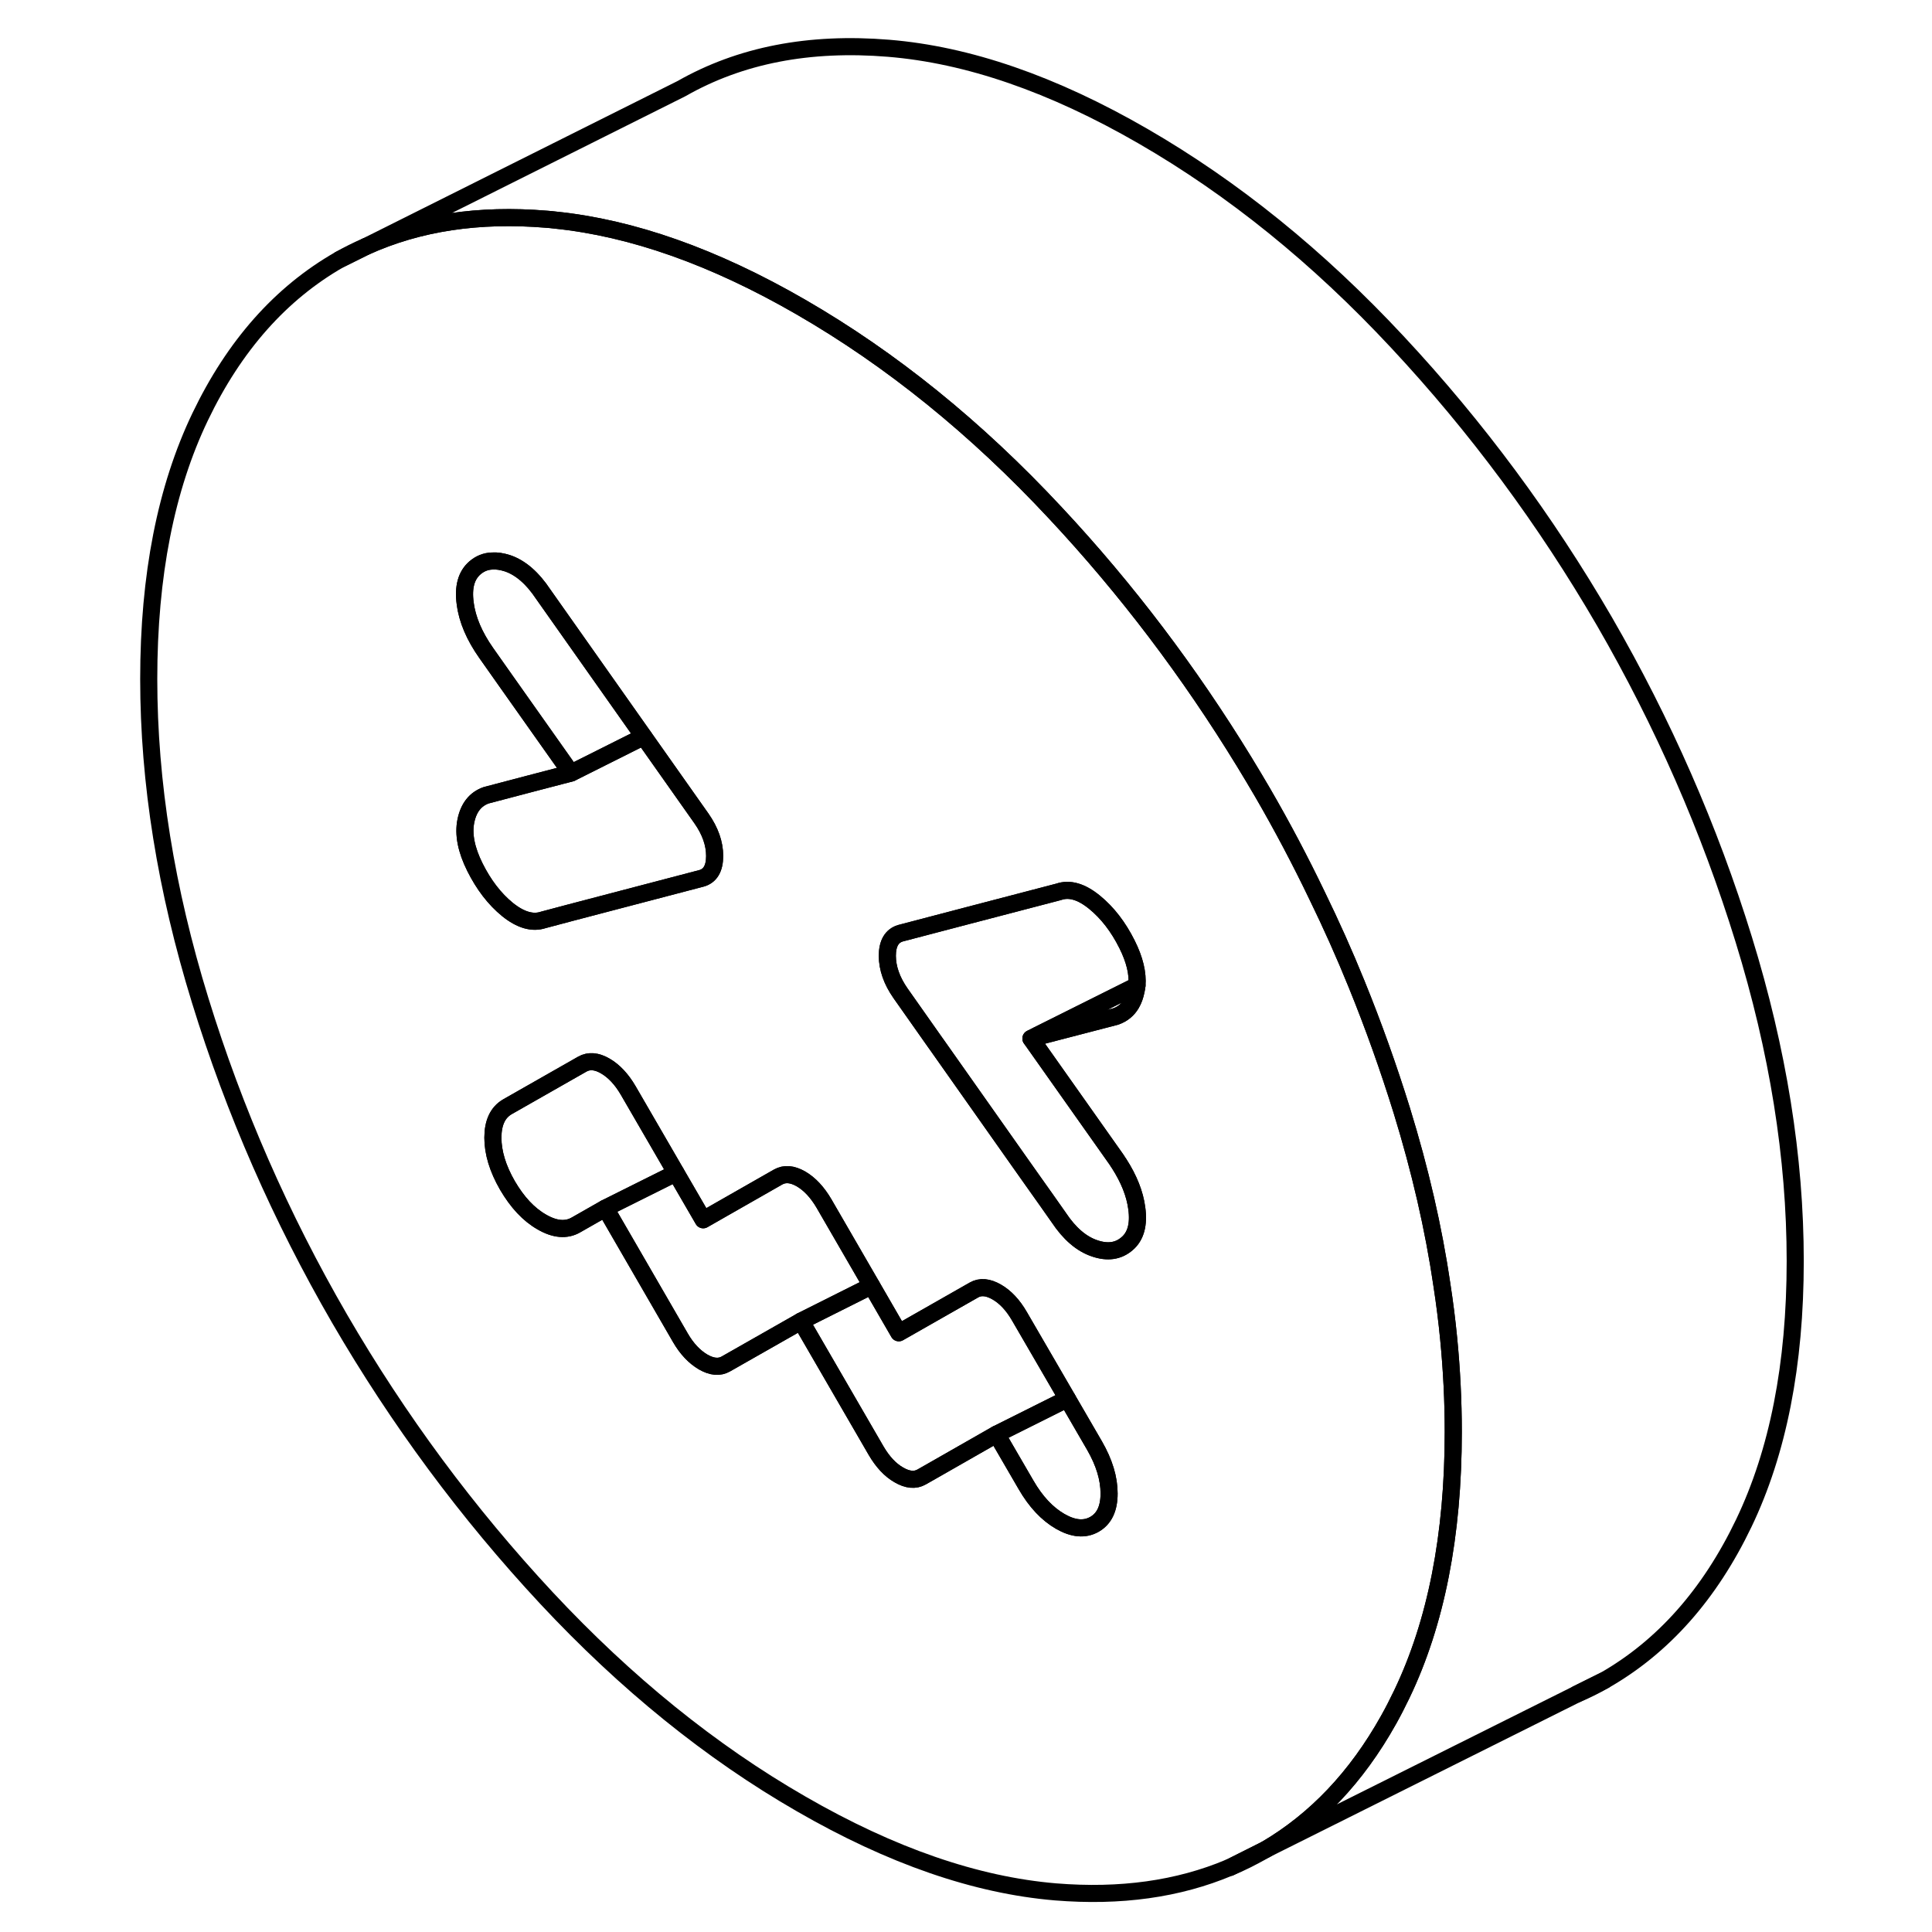 <svg width="24" height="24" viewBox="0 0 101 113" fill="none" xmlns="http://www.w3.org/2000/svg" stroke-width="1px" stroke-linecap="round" stroke-linejoin="round">
    <path d="M13.859 15.183L15.389 14.423C14.869 14.643 14.359 14.903 13.859 15.183ZM65.929 109.223C66.589 108.953 67.219 108.633 67.839 108.283C67.899 108.243 67.969 108.213 68.029 108.173L65.929 109.223Z" stroke="currentColor" stroke-linejoin="round"/>
    <path d="M31.649 43.083L27.399 45.213L23.61 39.853L22.439 38.193C21.75 37.213 21.329 36.243 21.209 35.293C21.079 34.343 21.27 33.653 21.779 33.213C22.07 32.963 22.41 32.823 22.79 32.813C23.07 32.793 23.36 32.843 23.68 32.943C24.45 33.203 25.149 33.813 25.779 34.763L31.649 43.083Z" stroke="currentColor" stroke-linejoin="round"/>
    <path d="M86.23 99.083C86.779 98.853 87.32 98.583 87.84 98.283L86.23 99.083Z" stroke="currentColor" stroke-linejoin="round"/>
    <path d="M78.729 78.283C78.629 77.253 78.499 76.223 78.339 75.183C77.849 71.833 77.059 68.423 75.989 64.953C75.209 62.443 74.329 59.973 73.339 57.543C72.629 55.793 71.859 54.073 71.029 52.373C70.049 50.333 68.989 48.323 67.839 46.343C67.489 45.743 67.129 45.143 66.769 44.553C63.569 39.323 59.899 34.463 55.729 30.003C51.089 25.023 46.129 21.013 40.849 17.963C35.759 15.023 30.969 13.333 26.479 12.873C26.309 12.853 26.139 12.833 25.969 12.823C21.999 12.493 18.479 13.023 15.389 14.423L13.859 15.183C10.429 17.143 7.709 20.203 5.709 24.373C3.709 28.543 2.699 33.653 2.699 39.713C2.699 45.773 3.709 52.033 5.709 58.513C7.709 65.003 10.429 71.203 13.859 77.123C17.299 83.043 21.329 88.493 25.969 93.473C30.609 98.443 35.569 102.463 40.849 105.503C46.129 108.553 51.089 110.263 55.729 110.653C59.529 110.963 62.909 110.493 65.899 109.233H65.929L68.029 108.173C70.949 106.463 73.339 103.943 75.209 100.603C75.479 100.123 75.739 99.613 75.989 99.093C77.989 94.923 78.999 89.813 78.999 83.753C78.999 81.943 78.909 80.123 78.729 78.283ZM21.249 48.013C21.409 47.233 21.809 46.733 22.439 46.513L24.949 45.853L27.399 45.213L23.609 39.853L22.439 38.193C21.749 37.213 21.329 36.243 21.209 35.293C21.079 34.343 21.269 33.653 21.779 33.213C22.069 32.963 22.409 32.823 22.789 32.813C23.069 32.793 23.359 32.843 23.679 32.943C24.449 33.203 25.149 33.813 25.779 34.763L31.649 43.083L35.029 47.873C35.539 48.603 35.799 49.333 35.799 50.063C35.799 50.793 35.539 51.233 35.029 51.373L27.359 53.383L25.779 53.803C25.149 54.013 24.449 53.813 23.679 53.193C22.919 52.573 22.289 51.743 21.779 50.723C21.269 49.703 21.089 48.793 21.249 48.013ZM58.019 89.153C57.439 89.483 56.779 89.423 56.009 88.983C55.249 88.543 54.579 87.833 54.009 86.843L52.289 83.883L48.489 86.053L47.909 86.383C47.529 86.603 47.079 86.563 46.569 86.263C46.059 85.973 45.619 85.493 45.239 84.843L41.269 77.993L40.849 77.273L40.749 77.333L36.459 79.773C36.079 79.993 35.639 79.953 35.129 79.663C34.619 79.363 34.169 78.893 33.789 78.233L29.409 70.663L27.689 71.643C27.119 71.973 26.449 71.913 25.689 71.473C24.919 71.033 24.259 70.323 23.679 69.333C23.109 68.343 22.829 67.413 22.829 66.543C22.829 65.673 23.109 65.063 23.679 64.733L28.069 62.233C28.449 62.023 28.899 62.053 29.409 62.353C29.909 62.643 30.359 63.123 30.739 63.773L33.539 68.603L35.129 71.343L36.109 70.783L39.509 68.843C39.899 68.623 40.339 68.663 40.849 68.953C41.359 69.253 41.799 69.723 42.189 70.383L44.979 75.203L46.569 77.953L50.959 75.453C51.339 75.233 51.779 75.273 52.289 75.563C52.799 75.853 53.249 76.333 53.629 76.993L56.429 81.813L58.019 84.553C58.589 85.543 58.869 86.473 58.869 87.353C58.869 88.233 58.589 88.823 58.019 89.153ZM59.919 72.743C59.409 73.183 58.779 73.273 58.019 73.013C57.249 72.753 56.549 72.153 55.919 71.203L55.159 70.123L54.449 69.123L53.629 67.963L48.749 61.043L48.719 61.003L46.669 58.093C46.159 57.363 45.899 56.623 45.899 55.903C45.899 55.183 46.159 54.733 46.669 54.583L50.599 53.553L55.919 52.163C56.549 51.943 57.249 52.143 58.019 52.773C58.779 53.393 59.409 54.213 59.919 55.233C60.369 56.133 60.559 56.933 60.499 57.643C60.489 57.743 60.469 57.843 60.449 57.943C60.389 58.243 60.299 58.493 60.169 58.713C59.959 59.073 59.649 59.313 59.259 59.453L57.759 59.843L54.719 60.633L54.299 60.743L59.259 67.763C59.309 67.843 59.369 67.913 59.409 67.993C59.429 68.013 59.449 68.043 59.459 68.063C60.029 68.953 60.379 69.823 60.489 70.673C60.619 71.613 60.429 72.313 59.919 72.743Z" stroke="currentColor" stroke-linejoin="round"/>
    <path d="M33.539 68.603L29.409 70.663L27.689 71.643C27.119 71.973 26.449 71.913 25.689 71.473C24.919 71.033 24.259 70.323 23.679 69.333C23.109 68.343 22.829 67.413 22.829 66.543C22.829 65.673 23.109 65.063 23.679 64.733L28.069 62.233C28.449 62.023 28.899 62.053 29.409 62.353C29.909 62.643 30.359 63.123 30.739 63.773L33.539 68.603Z" stroke="currentColor" stroke-linejoin="round"/>
    <path d="M58.869 87.353C58.869 88.223 58.589 88.823 58.019 89.153C57.439 89.483 56.779 89.423 56.009 88.983C55.249 88.543 54.579 87.833 54.009 86.843L52.289 83.883L56.429 81.813L58.019 84.553C58.589 85.543 58.869 86.473 58.869 87.353Z" stroke="currentColor" stroke-linejoin="round"/>
    <path d="M56.43 81.813L52.29 83.883L48.49 86.053L47.91 86.383C47.53 86.603 47.08 86.563 46.57 86.263C46.06 85.973 45.62 85.493 45.24 84.843L41.27 77.993L40.85 77.273L44.98 75.203L46.57 77.953L50.96 75.453C51.34 75.233 51.78 75.273 52.29 75.563C52.8 75.853 53.25 76.333 53.63 76.993L56.43 81.813Z" stroke="currentColor" stroke-linejoin="round"/>
    <path d="M44.979 75.203L40.849 77.273L40.749 77.333L36.459 79.773C36.079 79.993 35.639 79.953 35.129 79.663C34.619 79.363 34.169 78.893 33.789 78.233L29.409 70.663L33.539 68.603L35.129 71.343L36.109 70.783L39.509 68.843C39.899 68.623 40.339 68.663 40.849 68.953C41.359 69.253 41.799 69.723 42.189 70.383L44.979 75.203Z" stroke="currentColor" stroke-linejoin="round"/>
    <path d="M59.919 72.743C59.409 73.183 58.779 73.273 58.02 73.013C57.249 72.753 56.549 72.153 55.919 71.203L55.159 70.123L54.45 69.123L53.63 67.963L48.749 61.043L48.719 61.003L46.669 58.093C46.159 57.363 45.899 56.623 45.899 55.903C45.899 55.183 46.159 54.733 46.669 54.583L50.599 53.553L55.919 52.163C56.549 51.943 57.249 52.143 58.02 52.773C58.779 53.393 59.409 54.213 59.919 55.233C60.369 56.133 60.559 56.933 60.499 57.643L54.669 60.553L54.299 60.743L59.26 67.763C59.309 67.843 59.369 67.913 59.409 67.993C59.429 68.013 59.45 68.043 59.459 68.063C60.029 68.953 60.379 69.823 60.489 70.673C60.619 71.613 60.429 72.313 59.919 72.743Z" stroke="currentColor" stroke-linejoin="round"/>
    <path d="M35.799 50.063C35.799 50.793 35.539 51.233 35.029 51.373L27.359 53.383L25.779 53.803C25.149 54.013 24.449 53.813 23.679 53.193C22.919 52.573 22.289 51.743 21.779 50.723C21.269 49.703 21.089 48.793 21.249 48.013C21.409 47.233 21.809 46.733 22.439 46.513L24.949 45.853L27.399 45.213L31.649 43.083L35.029 47.873C35.539 48.603 35.799 49.333 35.799 50.063Z" stroke="currentColor" stroke-linejoin="round"/>
    <path d="M60.499 57.643C60.489 57.743 60.469 57.843 60.449 57.943C60.389 58.243 60.299 58.493 60.169 58.713C59.959 59.073 59.649 59.313 59.259 59.453L57.759 59.843L54.719 60.633L54.299 60.743L54.669 60.553L60.499 57.643Z" stroke="currentColor" stroke-linejoin="round"/>
    <path d="M99 73.753C99 79.813 97.99 84.923 95.99 89.093C93.99 93.263 91.27 96.323 87.84 98.283L86.23 99.083L68.03 108.173C70.95 106.463 73.34 103.943 75.21 100.603C75.48 100.123 75.74 99.613 75.99 99.093C77.99 94.923 79 89.813 79 83.753C79 81.943 78.91 80.123 78.73 78.283C78.63 77.253 78.5 76.223 78.34 75.183C77.85 71.833 77.06 68.423 75.99 64.953C75.21 62.443 74.33 59.973 73.34 57.543C72.63 55.793 71.86 54.073 71.03 52.373C70.05 50.333 68.99 48.323 67.84 46.343C67.49 45.743 67.13 45.143 66.77 44.553C63.57 39.323 59.9 34.463 55.73 30.003C51.09 25.023 46.13 21.013 40.85 17.963C35.76 15.023 30.97 13.333 26.48 12.873C26.31 12.853 26.14 12.833 25.97 12.823C22 12.493 18.48 13.023 15.39 14.423L33.86 5.183C37.3 3.223 41.33 2.443 45.97 2.823C50.61 3.203 55.57 4.913 60.85 7.963C66.13 11.013 71.09 15.023 75.73 20.003C80.37 24.973 84.4 30.423 87.84 36.343C91.27 42.273 93.99 48.473 95.99 54.953C97.99 61.433 99 67.703 99 73.753Z" stroke="currentColor" stroke-linejoin="round"/>
</svg>